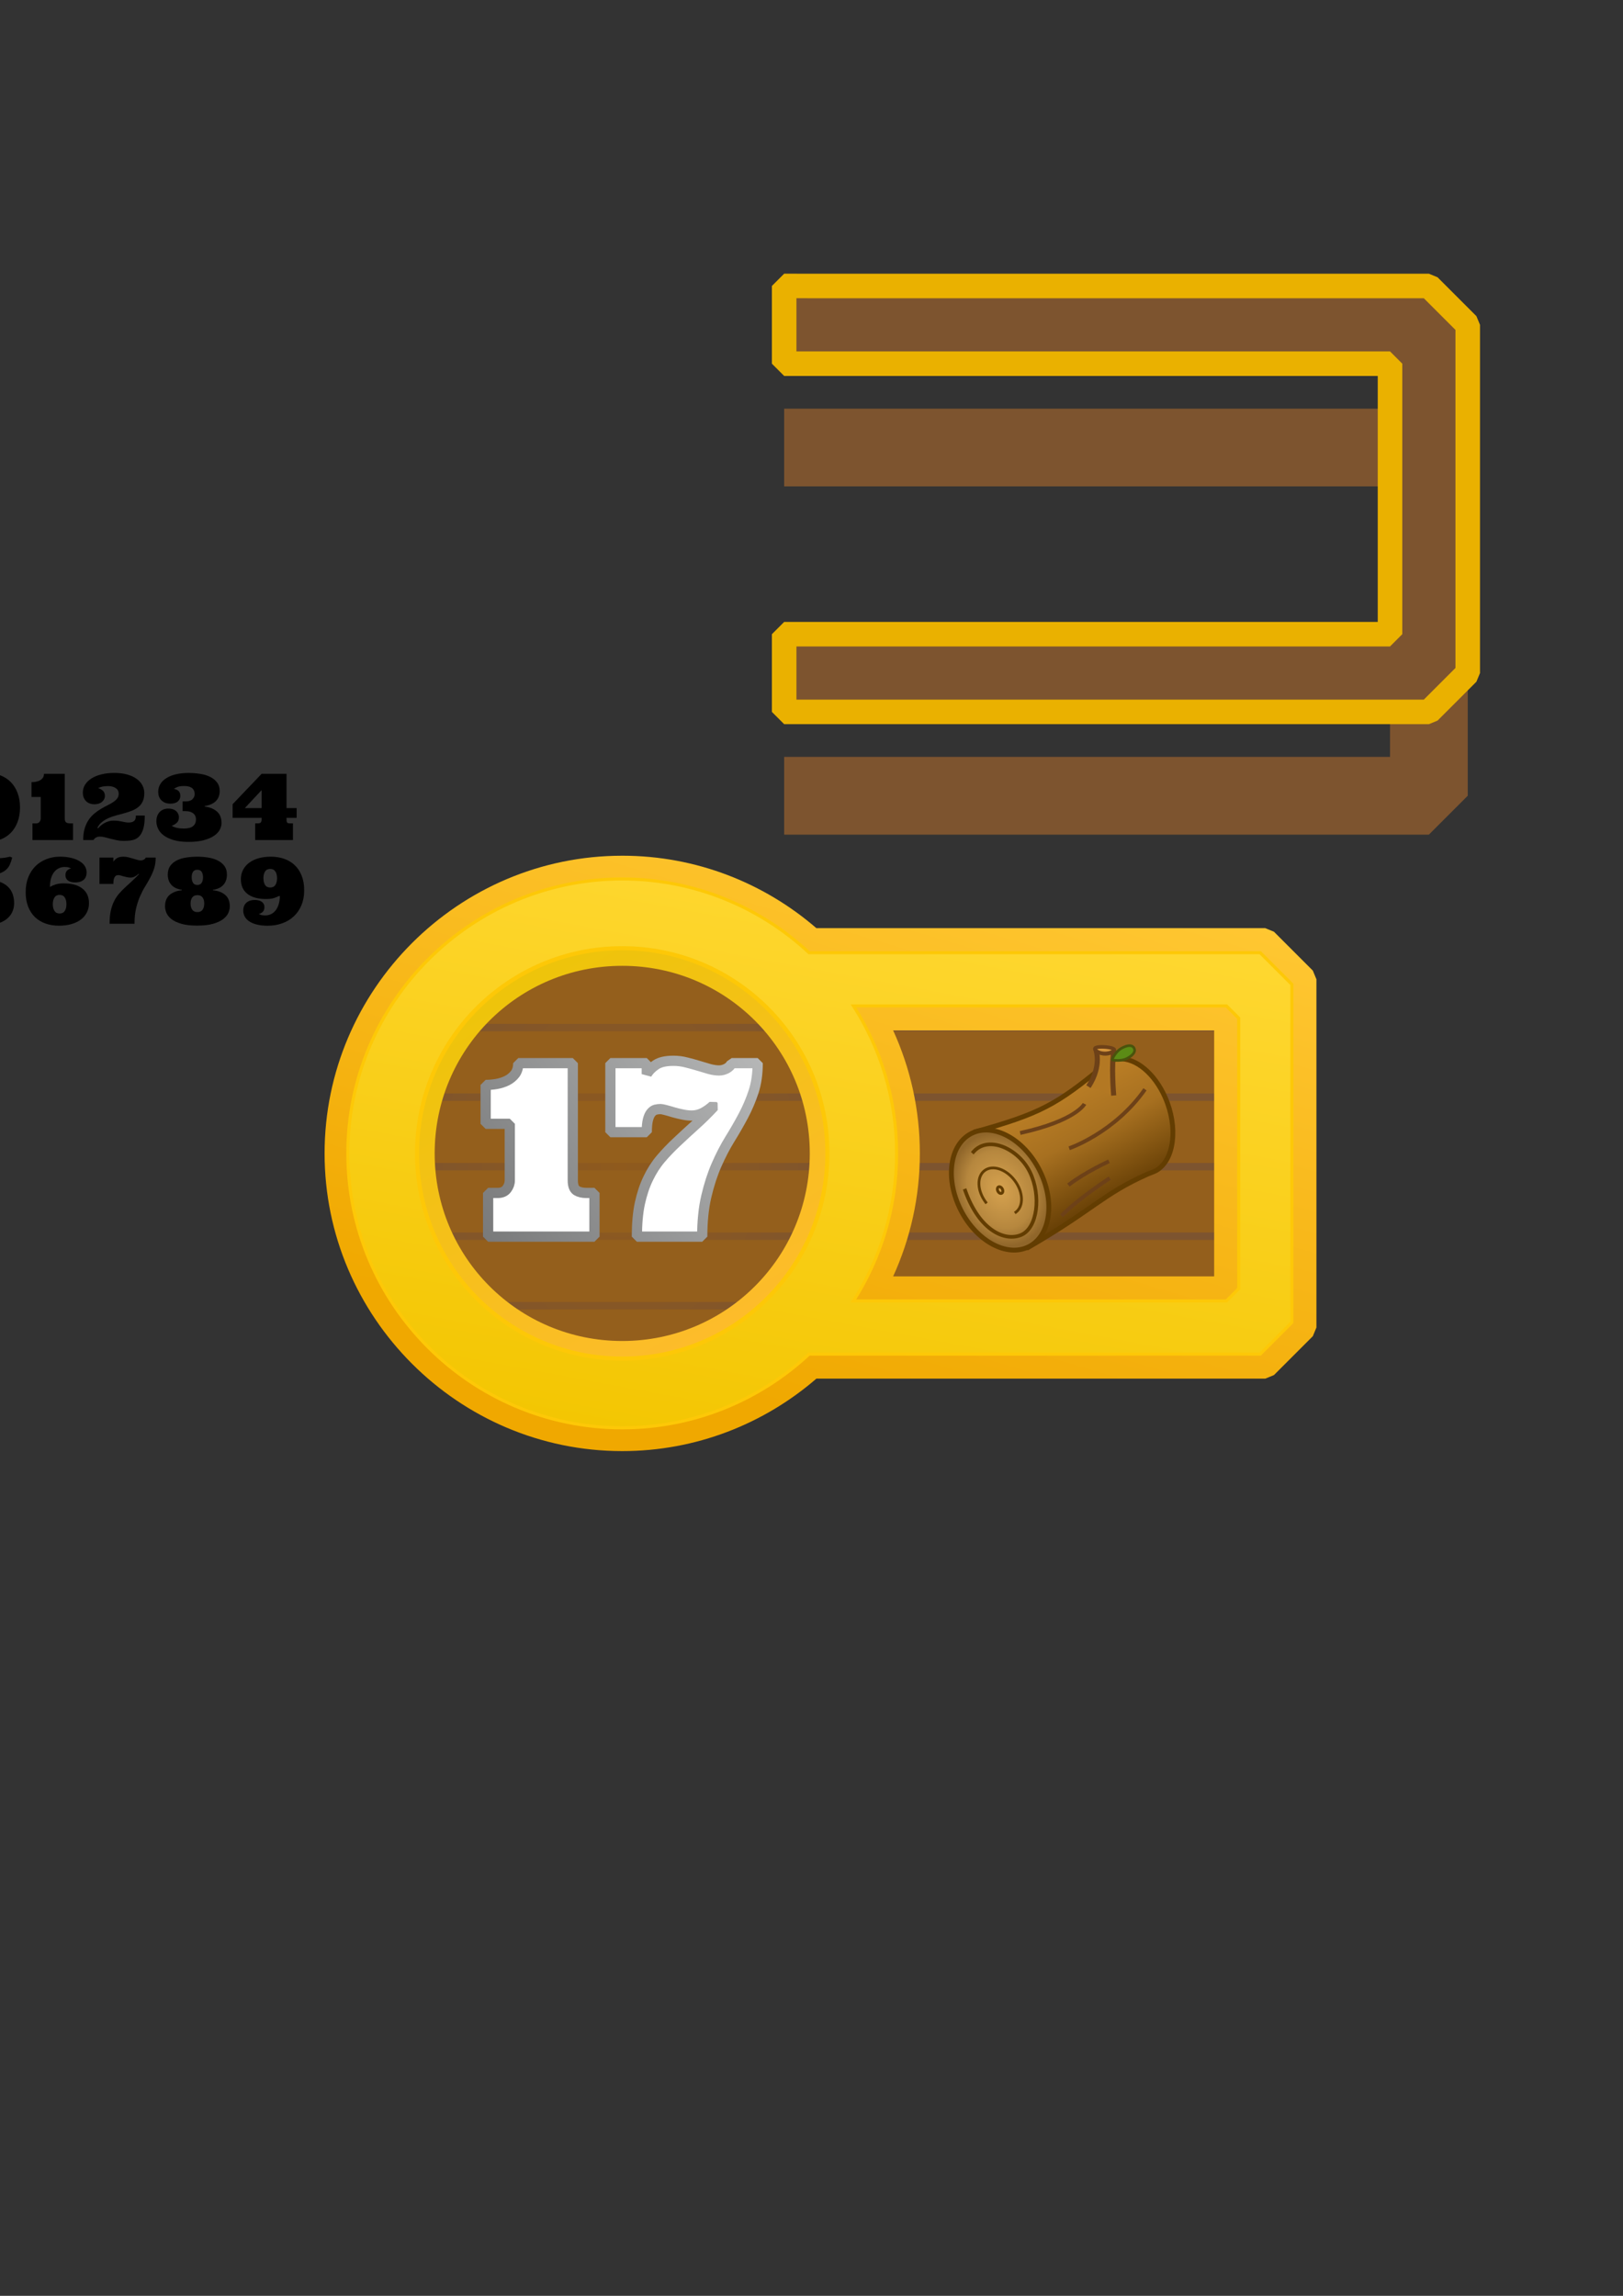 <?xml version="1.0" encoding="UTF-8" standalone="no"?>
<!-- Created with Inkscape (http://www.inkscape.org/) -->

<svg
   xmlns:dc="http://purl.org/dc/elements/1.1/"
   xmlns:cc="http://creativecommons.org/ns#"
   xmlns:rdf="http://www.w3.org/1999/02/22-rdf-syntax-ns#"
   xmlns:svg="http://www.w3.org/2000/svg"
   xmlns="http://www.w3.org/2000/svg"
   xmlns:xlink="http://www.w3.org/1999/xlink"
   xmlns:sodipodi="http://sodipodi.sourceforge.net/DTD/sodipodi-0.dtd"
   xmlns:inkscape="http://www.inkscape.org/namespaces/inkscape"
   width="210mm"
   height="297mm"
   viewBox="0 0 210 297"
   version="1.1"
   id="svg8"
   inkscape:version="0.92.3 (2405546, 2018-03-11)"
   sodipodi:docname="drawing.svg">
  <rect x="0" y="0" width="210" height="297" fill="#333333" stroke="none"/>
  <defs
     id="defs2">
    <linearGradient
       inkscape:collect="always"
       id="linearGradient8789">
      <stop
         style="stop-color:#d6a24f;stop-opacity:1"
         offset="0"
         id="stop8785" />
      <stop
         id="stop8801"
         offset="0.691"
         style="stop-color:#b6873e;stop-opacity:1;" />
      <stop
         style="stop-color:#90662a;stop-opacity:1"
         offset="1"
         id="stop8787" />
    </linearGradient>
    <linearGradient
       inkscape:collect="always"
       id="linearGradient8769">
      <stop
         style="stop-color:#c08227;stop-opacity:1"
         offset="0"
         id="stop8765" />
      <stop
         id="stop8773"
         offset="0.494"
         style="stop-color:#a77020;stop-opacity:1;" />
      <stop
         style="stop-color:#684006;stop-opacity:1"
         offset="1"
         id="stop8767" />
    </linearGradient>
    <linearGradient
       inkscape:collect="always"
       id="linearGradient8712">
      <stop
         style="stop-color:#ffc732;stop-opacity:1"
         offset="0"
         id="stop8708" />
      <stop
         style="stop-color:#f0a800;stop-opacity:1"
         offset="1"
         id="stop8710" />
    </linearGradient>
    <linearGradient
       id="linearGradient8706"
       inkscape:collect="always">
      <stop
         id="stop8702"
         offset="0"
         style="stop-color:#ffd832;stop-opacity:1" />
      <stop
         id="stop8704"
         offset="1"
         style="stop-color:#f3c602;stop-opacity:1" />
    </linearGradient>
    <linearGradient
       inkscape:collect="always"
       id="linearGradient8642">
      <stop
         style="stop-color:#8f5a1d;stop-opacity:1"
         offset="0"
         id="stop8638" />
      <stop
         style="stop-color:#7d542f;stop-opacity:1"
         offset="1"
         id="stop8640" />
    </linearGradient>
    <linearGradient
       inkscape:collect="always"
       id="linearGradient8594">
      <stop
         style="stop-color:#555657;stop-opacity:1"
         offset="0"
         id="stop8590" />
      <stop
         style="stop-color:#cccdcd;stop-opacity:1"
         offset="1"
         id="stop8592" />
    </linearGradient>
    <linearGradient
       inkscape:collect="always"
       id="linearGradient8543">
      <stop
         style="stop-color:#a26415;stop-opacity:1"
         offset="0"
         id="stop8539" />
      <stop
         style="stop-color:#e7991b;stop-opacity:1"
         offset="1"
         id="stop8541" />
    </linearGradient>
    <linearGradient
       inkscape:collect="always"
       id="linearGradient8464">
      <stop
         style="stop-color:#ffbb2f;stop-opacity:1"
         offset="0"
         id="stop8460" />
      <stop
         style="stop-color:#eac602;stop-opacity:1"
         offset="1"
         id="stop8462" />
    </linearGradient>
    <linearGradient
       inkscape:collect="always"
       xlink:href="#linearGradient8706"
       id="linearGradient8466"
       x1="109.485"
       y1="110.185"
       x2="94.913"
       y2="188.562"
       gradientUnits="userSpaceOnUse"
       gradientTransform="scale(3.78)" />
    <linearGradient
       inkscape:collect="always"
       xlink:href="#linearGradient8464"
       id="linearGradient8531"
       x1="98.998"
       y1="177.405"
       x2="62.019"
       y2="113.879"
       gradientUnits="userSpaceOnUse" />
    <linearGradient
       inkscape:collect="always"
       xlink:href="#linearGradient8543"
       id="linearGradient8545"
       x1="107.786"
       y1="120.287"
       x2="61.47"
       y2="171.73"
       gradientUnits="userSpaceOnUse" />
    <linearGradient
       inkscape:collect="always"
       xlink:href="#linearGradient8594"
       id="linearGradient8596"
       x1="42.637"
       y1="176.237"
       x2="111.893"
       y2="128.09"
       gradientUnits="userSpaceOnUse" />
    <radialGradient
       inkscape:collect="always"
       xlink:href="#linearGradient8642"
       id="radialGradient8646"
       cx="80.259"
       cy="150.826"
       fx="80.259"
       fy="150.826"
       r="30.694"
       gradientTransform="matrix(0.529,0,0,1.191,23.665,-28.739)"
       gradientUnits="userSpaceOnUse" />
    <linearGradient
       inkscape:collect="always"
       xlink:href="#linearGradient8712"
       id="linearGradient8685"
       gradientUnits="userSpaceOnUse"
       x1="134.773"
       y1="110.894"
       x2="112.575"
       y2="185.812" />
    <radialGradient
       inkscape:collect="always"
       xlink:href="#linearGradient8642"
       id="radialGradient8731"
       gradientUnits="userSpaceOnUse"
       gradientTransform="matrix(0.529,0,0,1.191,23.665,-28.739)"
       cx="80.259"
       cy="150.826"
       fx="80.259"
       fy="150.826"
       r="30.694" />
    <radialGradient
       inkscape:collect="always"
       xlink:href="#linearGradient8642"
       id="radialGradient8733"
       gradientUnits="userSpaceOnUse"
       gradientTransform="matrix(0.529,0,0,1.191,23.665,-28.739)"
       cx="80.259"
       cy="150.826"
       fx="80.259"
       fy="150.826"
       r="30.694" />
    <radialGradient
       inkscape:collect="always"
       xlink:href="#linearGradient8642"
       id="radialGradient8735"
       gradientUnits="userSpaceOnUse"
       gradientTransform="matrix(0.529,0,0,1.191,23.665,-28.739)"
       cx="80.259"
       cy="150.826"
       fx="80.259"
       fy="150.826"
       r="30.694" />
    <radialGradient
       inkscape:collect="always"
       xlink:href="#linearGradient8642"
       id="radialGradient8737"
       gradientUnits="userSpaceOnUse"
       gradientTransform="matrix(0.529,0,0,1.191,23.665,-28.739)"
       cx="80.259"
       cy="150.826"
       fx="80.259"
       fy="150.826"
       r="30.694" />
    <radialGradient
       inkscape:collect="always"
       xlink:href="#linearGradient8642"
       id="radialGradient8739"
       gradientUnits="userSpaceOnUse"
       gradientTransform="matrix(0.529,0,0,1.191,23.665,-28.739)"
       cx="80.259"
       cy="150.826"
       fx="80.259"
       fy="150.826"
       r="30.694" />
    <radialGradient
       inkscape:collect="always"
       xlink:href="#linearGradient8642"
       id="radialGradient8741"
       gradientUnits="userSpaceOnUse"
       gradientTransform="matrix(0.529,0,0,1.191,23.665,-28.739)"
       cx="80.259"
       cy="150.826"
       fx="80.259"
       fy="150.826"
       r="30.694" />
    <radialGradient
       inkscape:collect="always"
       xlink:href="#linearGradient8642"
       id="radialGradient8743"
       gradientUnits="userSpaceOnUse"
       gradientTransform="matrix(0.529,0,0,1.191,23.665,-28.739)"
       cx="80.259"
       cy="150.826"
       fx="80.259"
       fy="150.826"
       r="30.694" />
    <radialGradient
       inkscape:collect="always"
       xlink:href="#linearGradient8642"
       id="radialGradient8745"
       gradientUnits="userSpaceOnUse"
       gradientTransform="matrix(0.529,0,0,1.191,23.665,-28.739)"
       cx="80.259"
       cy="150.826"
       fx="80.259"
       fy="150.826"
       r="30.694" />
    <clipPath
       clipPathUnits="userSpaceOnUse"
       id="clipPath8750">
      <path
         style="color:#000000;font-style:normal;font-variant:normal;font-weight:normal;font-stretch:normal;font-size:medium;line-height:normal;font-family:sans-serif;font-variant-ligatures:normal;font-variant-position:normal;font-variant-caps:normal;font-variant-numeric:normal;font-variant-alternates:normal;font-feature-settings:normal;text-indent:0;text-align:start;text-decoration:none;text-decoration-line:none;text-decoration-style:solid;text-decoration-color:#000000;letter-spacing:normal;word-spacing:normal;text-transform:none;writing-mode:lr-tb;direction:ltr;text-orientation:mixed;dominant-baseline:auto;baseline-shift:baseline;text-anchor:start;white-space:normal;shape-padding:0;clip-rule:nonzero;overflow:visible;visibility:visible;opacity:1;isolation:auto;mix-blend-mode:normal;color-interpolation:sRGB;color-interpolation-filters:linearRGB;solid-color:#000000;solid-opacity:1;vector-effect:none;fill:url(#linearGradient8754);fill-opacity:1;fill-rule:nonzero;stroke:none;stroke-width:7.937;stroke-linecap:round;stroke-linejoin:miter;stroke-miterlimit:4;stroke-dasharray:none;stroke-dashoffset:3.2;stroke-opacity:1;color-rendering:auto;image-rendering:auto;shape-rendering:auto;text-rendering:auto;enable-background:accumulate"
         d="m 63.742,119.313 c -7.351,0 -13.344,13.426 -13.344,29.898 0,16.472 5.993,29.899 13.344,29.899 3.489,0 6.671,-3.026 9.052,-7.965 H 109.719 V 127.741 H 73.013 c -2.403,-5.212 -5.674,-8.428 -9.271,-8.428 z"
         id="path8752"
         inkscape:connector-curvature="0" />
    </clipPath>
    <linearGradient
       inkscape:collect="always"
       xlink:href="#linearGradient8464"
       id="linearGradient8754"
       gradientUnits="userSpaceOnUse"
       x1="73.327"
       y1="101.776"
       x2="115.094"
       y2="183.797" />
    <linearGradient
       inkscape:collect="always"
       xlink:href="#linearGradient8769"
       id="linearGradient8771"
       x1="134.462"
       y1="140.188"
       x2="142.66"
       y2="155.746"
       gradientUnits="userSpaceOnUse" />
    <radialGradient
       inkscape:collect="always"
       xlink:href="#linearGradient8789"
       id="radialGradient8791"
       cx="45.585"
       cy="195.882"
       fx="45.585"
       fy="195.882"
       r="6.023"
       gradientTransform="matrix(0.997,0.074,-0.092,1.238,18.241,-50.021)"
       gradientUnits="userSpaceOnUse" />
  </defs>
  <sodipodi:namedview
     id="base"
     pagecolor="#ffffff"
     bordercolor="#666666"
     borderopacity="1.0"
     inkscape:pageopacity="0.0"
     inkscape:pageshadow="2"
     inkscape:zoom="0.94395994"
     inkscape:cx="485.75096"
     inkscape:cy="724.9968"
     inkscape:document-units="mm"
     inkscape:current-layer="layer1"
     showgrid="false"
     inkscape:snap-global="false"
     inkscape:window-width="1680"
     inkscape:window-height="988"
     inkscape:window-x="-8"
     inkscape:window-y="-8"
     inkscape:window-maximized="1" />
  <g
     inkscape:label="Layer 1"
     inkscape:groupmode="layer"
     id="layer1">
    <path
       sodipodi:nodetypes="sssss"
       inkscape:connector-curvature="0"
       id="path8537"
       d="m 80.51,122.666 c -14.669,0 -26.547,11.876 -26.547,26.545 0,14.669 11.878,26.547 26.547,26.547 14.669,0 26.545,-11.878 26.545,-26.547 0,-14.669 -11.877,-26.545 -26.545,-26.545 z"
       style="color:#000000;font-style:normal;font-variant:normal;font-weight:normal;font-stretch:normal;font-size:medium;line-height:normal;font-family:sans-serif;font-variant-ligatures:normal;font-variant-position:normal;font-variant-caps:normal;font-variant-numeric:normal;font-variant-alternates:normal;font-feature-settings:normal;text-indent:0;text-align:start;text-decoration:none;text-decoration-line:none;text-decoration-style:solid;text-decoration-color:#000000;letter-spacing:normal;word-spacing:normal;text-transform:none;writing-mode:lr-tb;direction:ltr;text-orientation:mixed;dominant-baseline:auto;baseline-shift:baseline;text-anchor:start;white-space:normal;shape-padding:0;clip-rule:nonzero;display:inline;overflow:visible;visibility:visible;opacity:1;isolation:auto;mix-blend-mode:normal;color-interpolation:sRGB;color-interpolation-filters:linearRGB;solid-color:#000000;solid-opacity:1;vector-effect:none;fill:url(#linearGradient8545);fill-opacity:1;fill-rule:nonzero;stroke:none;stroke-width:2.646;stroke-linecap:round;stroke-linejoin:miter;stroke-miterlimit:4;stroke-dasharray:none;stroke-dashoffset:3.2;stroke-opacity:1;color-rendering:auto;image-rendering:auto;shape-rendering:auto;text-rendering:auto;enable-background:accumulate" />
    <g
       id="g8636"
       style="fill:#945f1c;fill-opacity:1;stroke:url(#radialGradient8646);stroke-width:0.727"
       clip-path="url(#clipPath8750)"
       transform="matrix(1.891,0,0,1,-44.748,0)">
      <rect
         y="123.94"
         x="50.227"
         height="9.32"
         width="60.065"
         id="rect8612"
         style="opacity:1;fill:#945f1c;fill-opacity:1;fill-rule:nonzero;stroke:url(#radialGradient8731);stroke-width:0.962;stroke-linecap:round;stroke-linejoin:bevel;stroke-miterlimit:4;stroke-dasharray:none;stroke-dashoffset:3.2;stroke-opacity:1" />
      <rect
         style="opacity:1;fill:#945f1c;fill-opacity:1;fill-rule:nonzero;stroke:url(#radialGradient8733);stroke-width:0.962;stroke-linecap:round;stroke-linejoin:bevel;stroke-miterlimit:4;stroke-dasharray:none;stroke-dashoffset:3.2;stroke-opacity:1"
         id="rect8614"
         width="60.065"
         height="9.32"
         x="50.227"
         y="132.936" />
      <rect
         y="141.932"
         x="50.227"
         height="9.32"
         width="60.065"
         id="rect8616"
         style="opacity:1;fill:#945f1c;fill-opacity:1;fill-rule:nonzero;stroke:url(#radialGradient8735);stroke-width:0.962;stroke-linecap:round;stroke-linejoin:bevel;stroke-miterlimit:4;stroke-dasharray:none;stroke-dashoffset:3.2;stroke-opacity:1" />
      <rect
         style="opacity:1;fill:#945f1c;fill-opacity:1;fill-rule:nonzero;stroke:url(#radialGradient8737);stroke-width:0.962;stroke-linecap:round;stroke-linejoin:bevel;stroke-miterlimit:4;stroke-dasharray:none;stroke-dashoffset:3.2;stroke-opacity:1"
         id="rect8618"
         width="60.065"
         height="9.32"
         x="50.227"
         y="150.928" />
      <rect
         y="159.924"
         x="50.227"
         height="9.32"
         width="60.065"
         id="rect8620"
         style="opacity:1;fill:#945f1c;fill-opacity:1;fill-rule:nonzero;stroke:url(#radialGradient8739);stroke-width:0.962;stroke-linecap:round;stroke-linejoin:bevel;stroke-miterlimit:4;stroke-dasharray:none;stroke-dashoffset:3.2;stroke-opacity:1" />
      <rect
         style="opacity:1;fill:#945f1c;fill-opacity:1;fill-rule:nonzero;stroke:url(#radialGradient8741);stroke-width:0.962;stroke-linecap:round;stroke-linejoin:bevel;stroke-miterlimit:4;stroke-dasharray:none;stroke-dashoffset:3.2;stroke-opacity:1"
         id="rect8622"
         width="60.065"
         height="9.32"
         x="50.227"
         y="168.92" />
      <rect
         y="177.386"
         x="50.227"
         height="9.32"
         width="60.065"
         id="rect8624"
         style="opacity:1;fill:#945f1c;fill-opacity:1;fill-rule:nonzero;stroke:url(#radialGradient8743);stroke-width:0.962;stroke-linecap:round;stroke-linejoin:bevel;stroke-miterlimit:4;stroke-dasharray:none;stroke-dashoffset:3.2;stroke-opacity:1" />
      <rect
         style="opacity:1;fill:#945f1c;fill-opacity:1;fill-rule:nonzero;stroke:url(#radialGradient8745);stroke-width:0.962;stroke-linecap:round;stroke-linejoin:bevel;stroke-miterlimit:4;stroke-dasharray:none;stroke-dashoffset:3.2;stroke-opacity:1"
         id="rect8626"
         width="60.065"
         height="9.32"
         x="50.227"
         y="114.945" />
    </g>
    <circle
       style="opacity:1;fill:none;fill-opacity:1;fill-rule:nonzero;stroke:#000000;stroke-width:7.937;stroke-linecap:round;stroke-linejoin:miter;stroke-miterlimit:4;stroke-dasharray:none;stroke-dashoffset:3.2;stroke-opacity:1"
       id="path8450"
       cx="80.509"
       cy="149.211"
       r="30.616" />
    <path
       style="color:#000000;font-style:normal;font-variant:normal;font-weight:normal;font-stretch:normal;font-size:medium;line-height:normal;font-family:sans-serif;font-variant-ligatures:normal;font-variant-position:normal;font-variant-caps:normal;font-variant-numeric:normal;font-variant-alternates:normal;font-feature-settings:normal;text-indent:0;text-align:start;text-decoration:none;text-decoration-line:none;text-decoration-style:solid;text-decoration-color:#000000;letter-spacing:normal;word-spacing:normal;text-transform:none;writing-mode:lr-tb;direction:ltr;text-orientation:mixed;dominant-baseline:auto;baseline-shift:baseline;text-anchor:start;white-space:normal;shape-padding:0;clip-rule:nonzero;overflow:visible;visibility:visible;opacity:1;isolation:auto;mix-blend-mode:normal;color-interpolation:sRGB;color-interpolation-filters:linearRGB;solid-color:#000000;solid-opacity:1;vector-effect:none;fill:url(#linearGradient8466);fill-opacity:1;fill-rule:nonzero;stroke:none;stroke-width:30;stroke-linecap:round;stroke-linejoin:miter;stroke-miterlimit:4;stroke-dasharray:none;stroke-dashoffset:3.2;stroke-opacity:1;color-rendering:auto;image-rendering:auto;shape-rendering:auto;text-rendering:auto;enable-background:accumulate"
       d="m 304.289,423.549 c -77.351,0 -140.406,63.048 -140.406,140.398 0,77.351 63.056,140.404 140.406,140.404 36.11,0 69.101,-13.744 94.018,-36.268 h 220.463 l 19.002,-19.002 V 478.818 l -19.002,-19 H 398.311 C 373.394,437.295 340.401,423.549 304.289,423.549 Z m 0,44.531 c 53.117,0 95.867,42.75 95.867,95.867 0,53.117 -42.75,95.875 -95.867,95.875 -53.117,0 -95.875,-42.758 -95.875,-95.875 0,-53.117 42.758,-95.867 95.875,-95.867 z m 123.791,29.74 H 599.77 V 630.082 H 428.076 c 10.591,-19.725 16.611,-42.246 16.611,-66.135 0,-23.886 -6.019,-46.404 -16.607,-66.127 z"
       transform="scale(0.265)"
       id="circle8452"
       inkscape:connector-curvature="0"
       sodipodi:nodetypes="sssccccccssssssccccsc" />
    <path
       style="color:#000000;font-style:normal;font-variant:normal;font-weight:normal;font-stretch:normal;font-size:medium;line-height:normal;font-family:sans-serif;font-variant-ligatures:normal;font-variant-position:normal;font-variant-caps:normal;font-variant-numeric:normal;font-variant-alternates:normal;font-feature-settings:normal;text-indent:0;text-align:start;text-decoration:none;text-decoration-line:none;text-decoration-style:solid;text-decoration-color:#000000;letter-spacing:normal;word-spacing:normal;text-transform:none;writing-mode:lr-tb;direction:ltr;text-orientation:mixed;dominant-baseline:auto;baseline-shift:baseline;text-anchor:start;white-space:normal;shape-padding:0;clip-rule:nonzero;display:inline;overflow:visible;visibility:visible;opacity:1;isolation:auto;mix-blend-mode:normal;color-interpolation:sRGB;color-interpolation-filters:linearRGB;solid-color:#000000;solid-opacity:1;vector-effect:none;fill:url(#linearGradient8685);fill-opacity:1;fill-rule:nonzero;stroke:none;stroke-width:0.529;stroke-linecap:round;stroke-linejoin:miter;stroke-miterlimit:4;stroke-dasharray:none;stroke-dashoffset:3.2;stroke-opacity:1;color-rendering:auto;image-rendering:auto;shape-rendering:auto;text-rendering:auto;enable-background:accumulate"
       d="m 80.51,110.701 c -21.198,0 -38.512,17.313 -38.512,38.51 0,21.198 17.314,38.512 38.512,38.512 9.581,0 18.368,-3.537 25.121,-9.372 h 58.085 l 1.123,-0.465 5.028,-5.028 0.465,-1.123 v -45.049 l -0.465,-1.123 -5.028,-5.027 -1.123,-0.465 h -58.084 c -6.754,-5.834 -15.541,-9.372 -25.122,-9.372 z m 0,3.008 c 9.326,0 17.828,3.627 24.173,9.539 h 58.375 l 4.098,4.097 v 43.732 l -4.098,4.098 h -58.376 c -6.345,5.913 -14.847,9.539 -24.172,9.539 -19.559,-2e-5 -35.504,-15.945 -35.504,-35.504 0,-19.559 15.946,-35.502 35.504,-35.502 z m 29.915,16.418 c 3.534,5.517 5.587,12.068 5.587,19.084 0,7.017 -2.053,13.568 -5.588,19.086 h 48.265 l 1.587,-1.587 v -34.994 l -1.587,-1.588 z m 5.139,3.176 H 157.101 v 31.818 h -41.537 c 2.218,-4.855 3.456,-10.244 3.456,-15.91 0,-5.666 -1.238,-11.054 -3.455,-15.908 z"
       id="path8497"
       inkscape:connector-curvature="0"
       sodipodi:nodetypes="sssccccccccccsscccccccsscsccccccccccsc" />
    <path
       style="color:#000000;font-style:normal;font-variant:normal;font-weight:normal;font-stretch:normal;font-size:medium;line-height:normal;font-family:sans-serif;font-variant-ligatures:normal;font-variant-position:normal;font-variant-caps:normal;font-variant-numeric:normal;font-variant-alternates:normal;font-feature-settings:normal;text-indent:0;text-align:start;text-decoration:none;text-decoration-line:none;text-decoration-style:solid;text-decoration-color:#000000;letter-spacing:normal;word-spacing:normal;text-transform:none;writing-mode:lr-tb;direction:ltr;text-orientation:mixed;dominant-baseline:auto;baseline-shift:baseline;text-anchor:start;white-space:normal;shape-padding:0;clip-rule:nonzero;display:inline;overflow:visible;visibility:visible;opacity:1;isolation:auto;mix-blend-mode:normal;color-interpolation:sRGB;color-interpolation-filters:linearRGB;solid-color:#000000;solid-opacity:1;vector-effect:none;fill:url(#linearGradient8531);fill-opacity:1;fill-rule:nonzero;stroke:none;stroke-width:2.646;stroke-linecap:round;stroke-linejoin:miter;stroke-miterlimit:4;stroke-dasharray:none;stroke-dashoffset:3.2;stroke-opacity:1;color-rendering:auto;image-rendering:auto;shape-rendering:auto;text-rendering:auto;enable-background:accumulate"
       d="m 80.51,122.666 c -14.669,0 -26.547,11.876 -26.547,26.545 0,14.669 11.878,26.547 26.547,26.547 14.669,0 26.545,-11.878 26.545,-26.547 0,-14.669 -11.877,-26.545 -26.545,-26.545 z m 5e-6,2.278 c 13.443,0 24.267,10.823 24.267,24.267 0,13.443 -10.823,24.268 -24.267,24.268 -13.443,0 -24.268,-10.825 -24.268,-24.268 0,-13.443 10.825,-24.267 24.268,-24.267 z"
       id="path8493"
       inkscape:connector-curvature="0"
       sodipodi:nodetypes="ssssssssss" />
    <path
       sodipodi:nodetypes="sssss"
       inkscape:connector-curvature="0"
       id="path8533"
       d="m 80.51,122.666 c -14.669,0 -26.547,11.876 -26.547,26.545 0,14.669 11.878,26.547 26.547,26.547 14.669,0 26.545,-11.878 26.545,-26.547 0,-14.669 -11.877,-26.545 -26.545,-26.545 z"
       style="color:#000000;font-style:normal;font-variant:normal;font-weight:normal;font-stretch:normal;font-size:medium;line-height:normal;font-family:sans-serif;font-variant-ligatures:normal;font-variant-position:normal;font-variant-caps:normal;font-variant-numeric:normal;font-variant-alternates:normal;font-feature-settings:normal;text-indent:0;text-align:start;text-decoration:none;text-decoration-line:none;text-decoration-style:solid;text-decoration-color:#000000;letter-spacing:normal;word-spacing:normal;text-transform:none;writing-mode:lr-tb;direction:ltr;text-orientation:mixed;dominant-baseline:auto;baseline-shift:baseline;text-anchor:start;white-space:normal;shape-padding:0;clip-rule:nonzero;display:inline;overflow:visible;visibility:visible;opacity:1;isolation:auto;mix-blend-mode:normal;color-interpolation:sRGB;color-interpolation-filters:linearRGB;solid-color:#000000;solid-opacity:1;vector-effect:none;fill:none;fill-opacity:1;fill-rule:nonzero;stroke:#fdc807;stroke-width:0.529;stroke-linecap:round;stroke-linejoin:miter;stroke-miterlimit:4;stroke-dasharray:none;stroke-dashoffset:3.2;stroke-opacity:1;color-rendering:auto;image-rendering:auto;shape-rendering:auto;text-rendering:auto;enable-background:accumulate" />
    <path
       inkscape:connector-curvature="0"
       id="path8555"
       style="font-style:normal;font-variant:normal;font-weight:normal;font-stretch:normal;font-size:medium;line-height:91%;font-family:Ultra;-inkscape-font-specification:'Ultra, Normal';font-variant-ligatures:normal;font-variant-caps:normal;font-variant-numeric:normal;font-feature-settings:normal;text-align:start;letter-spacing:3.53px;word-spacing:0px;writing-mode:lr-tb;text-anchor:start;fill:#000000;fill-opacity:1;stroke:none;stroke-width:0.265px;stroke-linecap:butt;stroke-linejoin:miter;stroke-opacity:1"
       d="m -6.031,104.457 q 0,-1.07 0.32,-1.901 0.326,-0.837 0.895,-1.401 0.57,-0.57 1.36,-0.866 0.796,-0.296 1.732,-0.296 0.942,0 1.732,0.296 0.796,0.296 1.366,0.866 0.57,0.564 0.889,1.401 0.326,0.831 0.326,1.901 0,1.07 -0.326,1.907 -0.32,0.831 -0.889,1.401 -0.57,0.564 -1.366,0.86 -0.791,0.296 -1.732,0.296 -0.936,0 -1.732,-0.296 -0.791,-0.296 -1.36,-0.86 -0.57,-0.57 -0.895,-1.401 -0.32,-0.837 -0.32,-1.907 z m 3.36,0 q 0,1.395 0.186,2.006 0.192,0.605 0.762,0.605 0.576,0 0.762,-0.605 0.192,-0.61 0.192,-2.006 0,-1.395 -0.192,-2 -0.186,-0.61 -0.762,-0.61 -0.57,0 -0.762,0.61 -0.186,0.605 -0.186,2 z" />
    <path
       inkscape:connector-curvature="0"
       id="path8557"
       style="font-style:normal;font-variant:normal;font-weight:normal;font-stretch:normal;font-size:medium;line-height:91%;font-family:Ultra;-inkscape-font-specification:'Ultra, Normal';font-variant-ligatures:normal;font-variant-caps:normal;font-variant-numeric:normal;font-feature-settings:normal;text-align:start;letter-spacing:3.53px;word-spacing:0px;writing-mode:lr-tb;text-anchor:start;fill:#000000;fill-opacity:1;stroke:none;stroke-width:0.265px;stroke-linecap:butt;stroke-linejoin:miter;stroke-opacity:1"
       d="m 4.077,101.184 q 0.25,0 0.535,-0.046 0.291,-0.052 0.523,-0.169 0.238,-0.122 0.395,-0.326 0.157,-0.209 0.157,-0.535 h 2.692 v 5.779 q 0,0.39 0.186,0.512 0.192,0.116 0.488,0.116 h 0.395 v 2.157 h -5.25 V 106.515 h 0.465 q 0.308,0 0.453,-0.192 0.151,-0.198 0.151,-0.424 v -2.796 h -1.192 z" />
    <path
       inkscape:connector-curvature="0"
       id="path8559"
       style="font-style:normal;font-variant:normal;font-weight:normal;font-stretch:normal;font-size:medium;line-height:91%;font-family:Ultra;-inkscape-font-specification:'Ultra, Normal';font-variant-ligatures:normal;font-variant-caps:normal;font-variant-numeric:normal;font-feature-settings:normal;text-align:start;letter-spacing:3.53px;word-spacing:0px;writing-mode:lr-tb;text-anchor:start;fill:#000000;fill-opacity:1;stroke:none;stroke-width:0.265px;stroke-linecap:butt;stroke-linejoin:miter;stroke-opacity:1"
       d="m 12.697,107.149 q 0.116,-0.145 0.308,-0.314 0.192,-0.174 0.442,-0.32 0.25,-0.151 0.564,-0.25 0.314,-0.105 0.686,-0.105 0.378,0 0.639,0.041 0.262,0.041 0.477,0.087 0.215,0.041 0.407,0.081 0.192,0.041 0.424,0.041 0.442,0 0.692,-0.192 0.25,-0.192 0.25,-0.715 h 1.145 q 0,1.11 -0.209,1.767 -0.209,0.651 -0.576,0.994 -0.36,0.337 -0.86,0.43 -0.5,0.093 -1.07,0.093 -0.453,0 -0.878,-0.087 -0.419,-0.087 -0.808,-0.186 -0.384,-0.105 -0.738,-0.192 -0.349,-0.093 -0.657,-0.093 -0.267,0 -0.424,0.076 -0.151,0.07 -0.244,0.151 -0.11,0.099 -0.169,0.215 H 10.766 q 0,-0.872 0.192,-1.506 0.198,-0.639 0.517,-1.11 0.326,-0.477 0.738,-0.814 0.419,-0.343 0.849,-0.599 0.43,-0.256 0.843,-0.459 0.419,-0.203 0.738,-0.419 0.326,-0.215 0.517,-0.465 0.198,-0.25 0.198,-0.593 0,-0.512 -0.401,-0.762 -0.395,-0.25 -0.953,-0.25 -0.395,0 -0.709,0.058 -0.314,0.058 -0.599,0.203 0.355,0.105 0.616,0.337 0.262,0.233 0.262,0.686 0,0.203 -0.093,0.395 -0.087,0.186 -0.262,0.343 -0.169,0.157 -0.43,0.244 -0.262,0.087 -0.593,0.087 -0.25,0 -0.517,-0.081 -0.262,-0.081 -0.477,-0.262 -0.209,-0.18 -0.349,-0.471 -0.134,-0.291 -0.134,-0.709 0,-0.558 0.296,-1.023 0.296,-0.465 0.831,-0.802 0.535,-0.343 1.285,-0.523 0.75,-0.186 1.645,-0.186 0.953,0 1.68,0.203 0.727,0.203 1.221,0.564 0.494,0.355 0.744,0.831 0.25,0.471 0.25,1.012 0,0.651 -0.209,1.087 -0.209,0.436 -0.57,0.721 -0.355,0.285 -0.82,0.471 -0.465,0.18 -0.977,0.32 -0.512,0.14 -1.035,0.279 -0.523,0.134 -0.994,0.343 -0.471,0.203 -0.86,0.512 -0.384,0.302 -0.61,0.779 z" />
    <path
       inkscape:connector-curvature="0"
       id="path8561"
       style="font-style:normal;font-variant:normal;font-weight:normal;font-stretch:normal;font-size:medium;line-height:91%;font-family:Ultra;-inkscape-font-specification:'Ultra, Normal';font-variant-ligatures:normal;font-variant-caps:normal;font-variant-numeric:normal;font-feature-settings:normal;text-align:start;letter-spacing:3.53px;word-spacing:0px;writing-mode:lr-tb;text-anchor:start;fill:#000000;fill-opacity:1;stroke:none;stroke-width:0.265px;stroke-linecap:butt;stroke-linejoin:miter;stroke-opacity:1"
       d="m 23.822,101.684 q -0.599,0 -0.889,0.134 -0.291,0.128 -0.436,0.244 0.122,0.012 0.267,0.064 0.151,0.046 0.273,0.145 0.128,0.093 0.209,0.262 0.087,0.163 0.087,0.413 0,0.465 -0.337,0.744 -0.331,0.279 -0.977,0.279 -0.308,0 -0.587,-0.093 -0.279,-0.099 -0.494,-0.291 -0.215,-0.198 -0.343,-0.483 -0.122,-0.291 -0.122,-0.68 0,-0.546 0.273,-0.994 0.273,-0.448 0.785,-0.767 0.512,-0.326 1.238,-0.494 0.727,-0.174 1.634,-0.174 0.75,0 1.477,0.116 0.727,0.11 1.291,0.384 0.564,0.273 0.907,0.721 0.349,0.448 0.349,1.099 0,0.814 -0.483,1.308 -0.483,0.494 -1.459,0.657 v 0.064 q 0.977,0.116 1.575,0.634 0.605,0.517 0.605,1.494 0,0.419 -0.221,0.855 -0.221,0.43 -0.727,0.785 -0.506,0.349 -1.326,0.576 -0.82,0.227 -2.012,0.227 -1.134,0 -1.924,-0.238 -0.791,-0.238 -1.285,-0.61 -0.494,-0.378 -0.715,-0.855 -0.221,-0.477 -0.221,-0.965 0,-0.39 0.116,-0.698 0.122,-0.314 0.331,-0.523 0.209,-0.209 0.488,-0.314 0.279,-0.105 0.587,-0.105 0.395,0 0.663,0.105 0.267,0.105 0.424,0.267 0.163,0.163 0.233,0.36 0.076,0.192 0.076,0.372 0,0.488 -0.296,0.75 -0.291,0.262 -0.645,0.372 0.581,0.355 1.57,0.355 0.814,0 1.192,-0.308 0.384,-0.308 0.384,-0.884 0,-0.285 -0.116,-0.488 -0.11,-0.203 -0.296,-0.326 -0.186,-0.128 -0.424,-0.186 -0.238,-0.058 -0.477,-0.058 h -0.413 v -1.262 h 0.413 q 0.576,0 0.86,-0.285 0.285,-0.285 0.285,-0.669 0,-0.296 -0.116,-0.5 -0.11,-0.203 -0.296,-0.32 -0.18,-0.122 -0.43,-0.169 -0.25,-0.046 -0.523,-0.046 z" />
    <path
       inkscape:connector-curvature="0"
       id="path8563"
       style="font-style:normal;font-variant:normal;font-weight:normal;font-stretch:normal;font-size:medium;line-height:91%;font-family:Ultra;-inkscape-font-specification:'Ultra, Normal';font-variant-ligatures:normal;font-variant-caps:normal;font-variant-numeric:normal;font-feature-settings:normal;text-align:start;letter-spacing:3.53px;word-spacing:0px;writing-mode:lr-tb;text-anchor:start;fill:#000000;fill-opacity:1;stroke:none;stroke-width:0.265px;stroke-linecap:butt;stroke-linejoin:miter;stroke-opacity:1"
       d="m 30.098,104.038 3.75,-3.93 h 3.227 v 4.43 h 1.308 v 1.262 h -1.308 v 0.203 q 0,0.203 0.029,0.308 0.029,0.099 0.099,0.145 0.076,0.046 0.18,0.052 0.11,0.006 0.25,0.006 h 0.273 v 2.157 h -4.889 v -2.157 h 0.343 q 0.308,0 0.395,-0.134 0.093,-0.14 0.093,-0.366 v -0.215 h -3.75 z m 1.581,0.5 h 2.168 v -2.32 z" />
    <path
       inkscape:connector-curvature="0"
       id="path8565"
       style="font-style:normal;font-variant:normal;font-weight:normal;font-stretch:normal;font-size:medium;line-height:91%;font-family:Ultra;-inkscape-font-specification:'Ultra, Normal';font-variant-ligatures:normal;font-variant-caps:normal;font-variant-numeric:normal;font-feature-settings:normal;text-align:start;letter-spacing:3.53px;word-spacing:0px;writing-mode:lr-tb;text-anchor:start;fill:#000000;fill-opacity:1;stroke:none;stroke-width:0.265px;stroke-linecap:butt;stroke-linejoin:miter;stroke-opacity:1"
       d="m -2.816,118.076 q 0.785,0 1.174,-0.413 0.395,-0.419 0.395,-1.064 0,-0.674 -0.436,-1.029 -0.43,-0.36 -1.169,-0.36 -0.488,0 -0.785,0.099 -0.296,0.099 -0.442,0.163 h -1.453 v -4.645 h 0.25 q 0.453,0.081 0.802,0.134 0.355,0.046 0.709,0.07 0.36,0.023 0.767,0.029 0.413,0.006 0.971,0.006 0.657,0 1.157,-0.012 0.5,-0.012 0.884,-0.035 0.39,-0.023 0.698,-0.07 0.308,-0.052 0.587,-0.122 l 0.285,0.116 q -0.122,0.506 -0.32,0.936 -0.192,0.424 -0.581,0.727 -0.384,0.302 -1.035,0.477 -0.651,0.174 -1.663,0.174 -0.593,0 -0.924,-0.029 -0.326,-0.029 -0.541,-0.081 v 0.773 q 0.11,-0.035 0.227,-0.058 0.122,-0.023 0.279,-0.046 0.163,-0.023 0.378,-0.035 0.215,-0.012 0.512,-0.012 1.116,0 1.872,0.244 0.762,0.244 1.209,0.669 0.453,0.419 0.645,0.977 0.192,0.552 0.192,1.169 0,0.634 -0.244,1.163 -0.244,0.529 -0.75,0.924 -0.506,0.39 -1.285,0.61 -0.773,0.221 -1.843,0.221 -1.796,0 -2.808,-0.622 -1.012,-0.628 -1.012,-1.773 0,-0.413 0.128,-0.721 0.134,-0.314 0.349,-0.506 0.215,-0.198 0.488,-0.291 0.273,-0.099 0.546,-0.099 0.68,0 1.012,0.285 0.331,0.285 0.331,0.738 0,0.453 -0.262,0.686 -0.262,0.233 -0.616,0.337 0.285,0.145 0.605,0.221 0.32,0.076 0.715,0.076 z" />
    <path
       inkscape:connector-curvature="0"
       id="path8567"
       style="font-style:normal;font-variant:normal;font-weight:normal;font-stretch:normal;font-size:medium;line-height:91%;font-family:Ultra;-inkscape-font-specification:'Ultra, Normal';font-variant-ligatures:normal;font-variant-caps:normal;font-variant-numeric:normal;font-feature-settings:normal;text-align:start;letter-spacing:3.53px;word-spacing:0px;writing-mode:lr-tb;text-anchor:start;fill:#000000;fill-opacity:1;stroke:none;stroke-width:0.265px;stroke-linecap:butt;stroke-linejoin:miter;stroke-opacity:1"
       d="m 8.356,112.158 q -0.378,0 -0.727,0.157 -0.343,0.157 -0.605,0.477 -0.262,0.32 -0.413,0.808 -0.145,0.488 -0.145,1.145 0.308,-0.192 0.727,-0.326 0.424,-0.14 1.058,-0.14 1.558,0 2.407,0.669 0.855,0.663 0.855,1.889 0,0.669 -0.279,1.209 -0.279,0.541 -0.785,0.924 -0.506,0.378 -1.227,0.581 -0.721,0.203 -1.593,0.203 -0.936,0 -1.732,-0.279 -0.791,-0.279 -1.36,-0.82 -0.57,-0.546 -0.895,-1.36 -0.32,-0.814 -0.32,-1.889 0,-1.07 0.337,-1.918 0.343,-0.855 0.936,-1.442 0.599,-0.587 1.407,-0.901 0.808,-0.32 1.75,-0.32 0.843,0 1.488,0.163 0.645,0.157 1.081,0.436 0.442,0.273 0.663,0.639 0.221,0.366 0.221,0.785 0,0.372 -0.122,0.622 -0.116,0.25 -0.326,0.407 -0.209,0.151 -0.471,0.215 -0.262,0.064 -0.546,0.064 -0.61,0 -0.942,-0.244 -0.331,-0.244 -0.331,-0.68 0,-0.238 0.07,-0.395 0.07,-0.157 0.18,-0.256 0.116,-0.099 0.238,-0.151 0.128,-0.058 0.238,-0.081 -0.134,-0.07 -0.308,-0.128 -0.169,-0.064 -0.529,-0.064 z m -0.639,6.017 q 0.453,0 0.663,-0.331 0.215,-0.337 0.215,-0.872 0,-0.535 -0.215,-0.866 -0.209,-0.337 -0.663,-0.337 -0.453,0 -0.669,0.337 -0.215,0.331 -0.215,0.866 0,0.535 0.215,0.872 0.215,0.331 0.669,0.331 z" />
    <path
       inkscape:connector-curvature="0"
       id="path8569"
       style="font-style:normal;font-variant:normal;font-weight:normal;font-stretch:normal;font-size:medium;line-height:91%;font-family:Ultra;-inkscape-font-specification:'Ultra, Normal';font-variant-ligatures:normal;font-variant-caps:normal;font-variant-numeric:normal;font-feature-settings:normal;text-align:start;letter-spacing:3.53px;word-spacing:0px;writing-mode:lr-tb;text-anchor:start;fill:#000000;fill-opacity:1;stroke:none;stroke-width:0.265px;stroke-linecap:butt;stroke-linejoin:miter;stroke-opacity:1"
       d="m 20.144,110.943 q 0,0.791 -0.203,1.413 -0.203,0.616 -0.506,1.186 -0.302,0.57 -0.663,1.151 -0.355,0.576 -0.657,1.267 -0.302,0.686 -0.506,1.552 -0.203,0.86 -0.203,1.994 H 14.179 q 0,-0.942 0.145,-1.634 0.151,-0.698 0.413,-1.238 0.262,-0.546 0.622,-0.971 0.366,-0.43 0.791,-0.826 0.424,-0.401 0.889,-0.82 0.471,-0.419 0.948,-0.93 l -0.047,-0.046 q -0.25,0.227 -0.512,0.36 -0.262,0.128 -0.546,0.128 -0.192,0 -0.424,-0.046 -0.233,-0.046 -0.459,-0.11 -0.227,-0.07 -0.407,-0.116 -0.174,-0.046 -0.244,-0.046 -0.122,0 -0.244,0.029 -0.116,0.029 -0.221,0.151 -0.099,0.116 -0.157,0.343 -0.058,0.227 -0.058,0.616 h -1.796 v -3.407 h 1.796 v 0.541 q 0.145,-0.25 0.442,-0.453 0.296,-0.203 0.866,-0.203 0.337,0 0.645,0.081 0.308,0.076 0.593,0.163 0.285,0.087 0.546,0.163 0.267,0.07 0.477,0.07 0.192,0 0.378,-0.099 0.186,-0.105 0.244,-0.262 z" />
    <path
       inkscape:connector-curvature="0"
       id="path8571"
       style="font-style:normal;font-variant:normal;font-weight:normal;font-stretch:normal;font-size:medium;line-height:91%;font-family:Ultra;-inkscape-font-specification:'Ultra, Normal';font-variant-ligatures:normal;font-variant-caps:normal;font-variant-numeric:normal;font-feature-settings:normal;text-align:start;letter-spacing:3.53px;word-spacing:0px;writing-mode:lr-tb;text-anchor:start;fill:#000000;fill-opacity:1;stroke:none;stroke-width:0.265px;stroke-linecap:butt;stroke-linejoin:miter;stroke-opacity:1"
       d="m 25.543,110.827 q 0.703,0 1.384,0.11 0.686,0.105 1.227,0.372 0.546,0.267 0.878,0.715 0.331,0.448 0.331,1.122 0,0.814 -0.459,1.325 -0.453,0.512 -1.349,0.639 v 0.064 q 0.977,0.081 1.575,0.593 0.605,0.512 0.605,1.488 0,0.419 -0.198,0.86 -0.198,0.436 -0.68,0.802 -0.483,0.36 -1.296,0.593 -0.814,0.233 -2.064,0.233 -1.215,0 -2.023,-0.233 -0.802,-0.233 -1.273,-0.593 -0.465,-0.366 -0.657,-0.802 -0.192,-0.442 -0.192,-0.86 0,-0.977 0.599,-1.488 0.605,-0.512 1.581,-0.593 v -0.064 q -0.895,-0.128 -1.36,-0.639 -0.465,-0.512 -0.465,-1.325 0,-0.674 0.314,-1.122 0.32,-0.448 0.849,-0.715 0.529,-0.267 1.227,-0.372 0.698,-0.11 1.448,-0.11 z m 0,4.976 q -0.453,0 -0.669,0.296 -0.215,0.296 -0.215,0.785 0,0.488 0.215,0.802 0.215,0.308 0.669,0.308 0.453,0 0.669,-0.308 0.215,-0.314 0.215,-0.802 0,-0.488 -0.215,-0.785 -0.215,-0.296 -0.669,-0.296 z m -0.012,-3.285 q -0.384,0 -0.558,0.267 -0.169,0.267 -0.169,0.709 0,0.424 0.169,0.709 0.174,0.279 0.558,0.279 0.39,0 0.564,-0.279 0.174,-0.285 0.174,-0.709 0,-0.442 -0.174,-0.709 -0.174,-0.267 -0.564,-0.267 z" />
    <path
       inkscape:connector-curvature="0"
       id="path8573"
       style="font-style:normal;font-variant:normal;font-weight:normal;font-stretch:normal;font-size:medium;line-height:91%;font-family:Ultra;-inkscape-font-specification:'Ultra, Normal';font-variant-ligatures:normal;font-variant-caps:normal;font-variant-numeric:normal;font-feature-settings:normal;text-align:start;letter-spacing:3.53px;word-spacing:0px;writing-mode:lr-tb;text-anchor:start;fill:#000000;fill-opacity:1;stroke:none;stroke-width:0.265px;stroke-linecap:butt;stroke-linejoin:miter;stroke-opacity:1"
       d="m 36.214,115.838 q -0.308,0.192 -0.733,0.331 -0.419,0.134 -1.052,0.134 -1.558,0 -2.413,-0.663 -0.849,-0.669 -0.849,-1.895 0,-0.669 0.279,-1.209 0.279,-0.541 0.785,-0.919 0.506,-0.384 1.221,-0.587 0.715,-0.203 1.599,-0.203 0.936,0 1.727,0.279 0.796,0.279 1.366,0.826 0.57,0.541 0.889,1.355 0.326,0.814 0.326,1.889 0,1.081 -0.36,1.936 -0.355,0.849 -0.994,1.442 -0.634,0.587 -1.5,0.895 -0.86,0.308 -1.86,0.308 -0.831,0 -1.43,-0.157 -0.593,-0.151 -0.983,-0.419 -0.384,-0.267 -0.57,-0.622 -0.186,-0.36 -0.186,-0.756 0,-0.366 0.116,-0.628 0.122,-0.262 0.331,-0.43 0.209,-0.169 0.471,-0.244 0.262,-0.076 0.546,-0.076 0.61,0 0.942,0.244 0.331,0.244 0.331,0.68 0,0.238 -0.07,0.395 -0.07,0.157 -0.186,0.256 -0.11,0.099 -0.238,0.157 -0.122,0.052 -0.233,0.076 0.134,0.07 0.302,0.134 0.174,0.058 0.535,0.058 0.378,0 0.721,-0.157 0.349,-0.157 0.605,-0.477 0.256,-0.32 0.407,-0.808 0.157,-0.488 0.157,-1.145 z m -1.25,-3.43 q -0.453,0 -0.669,0.337 -0.209,0.331 -0.209,0.866 0,0.535 0.209,0.872 0.215,0.331 0.669,0.331 0.453,0 0.669,-0.331 0.215,-0.337 0.215,-0.872 0,-0.535 -0.215,-0.866 -0.215,-0.337 -0.669,-0.337 z" />
    <path
       style="font-style:normal;font-variant:normal;font-weight:normal;font-stretch:normal;font-size:medium;line-height:91%;font-family:Ultra;-inkscape-font-specification:'Ultra, Normal';font-variant-ligatures:normal;font-variant-caps:normal;font-variant-numeric:normal;font-feature-settings:normal;text-align:start;letter-spacing:3.53px;word-spacing:0px;writing-mode:lr-tb;text-anchor:start;fill:#ffffff;fill-opacity:1;stroke:url(#linearGradient8596);stroke-width:1.323;stroke-linecap:butt;stroke-linejoin:bevel;stroke-miterlimit:4;stroke-dasharray:none;stroke-opacity:1"
       d="m 87.114,137.231 c -0.995,0 -1.752,0.178 -2.27,0.533 -0.518,0.355 -0.904,0.752 -1.158,1.188 v -1.417 h -4.708 v 8.928 h 4.708 c -2e-6,-0.681 0.05,-1.219 0.152,-1.615 0.102,-0.396 0.239,-0.696 0.412,-0.899 0.183,-0.213 0.376,-0.345 0.579,-0.396 0.213,-0.051 0.427,-0.076 0.64,-0.076 0.122,0 0.335,0.041 0.64,0.122 0.315,0.081 0.67,0.183 1.066,0.305 0.396,0.112 0.797,0.208 1.203,0.289 0.406,0.081 0.777,0.122 1.112,0.122 0.498,0 0.975,-0.112 1.432,-0.335 0.457,-0.234 0.904,-0.549 1.341,-0.945 l 0.122,0.122 c -0.833,0.894 -1.661,1.707 -2.483,2.438 -0.813,0.731 -1.59,1.447 -2.331,2.148 -0.741,0.691 -1.432,1.412 -2.072,2.164 -0.63,0.741 -1.173,1.589 -1.63,2.544 -0.457,0.945 -0.817,2.026 -1.082,3.245 -0.254,1.209 -0.381,2.636 -0.381,4.281 h 8.456 c 0,-1.981 0.178,-3.723 0.533,-5.226 0.355,-1.513 0.797,-2.869 1.325,-4.068 0.528,-1.209 1.102,-2.316 1.722,-3.321 0.63,-1.016 1.209,-2.021 1.737,-3.016 0.528,-0.995 0.97,-2.032 1.325,-3.108 0.355,-1.087 0.533,-2.321 0.533,-3.702 l -3.367,4.6e-4 c -0.102,0.274 -0.315,0.503 -0.64,0.685 -0.325,0.173 -0.655,0.259 -0.99,0.259 -0.366,0 -0.782,-0.061 -1.249,-0.183 -0.457,-0.132 -0.935,-0.274 -1.432,-0.427 -0.498,-0.152 -1.016,-0.295 -1.554,-0.427 -0.538,-0.142 -1.102,-0.214 -1.691,-0.214 z m -20.057,0.305 c 0,0.569 -0.137,1.036 -0.411,1.401 -0.274,0.355 -0.619,0.64 -1.036,0.853 -0.406,0.203 -0.863,0.35 -1.371,0.442 -0.498,0.081 -0.965,0.122 -1.401,0.122 v 5.028 h 3.123 v 7.329 c 0,0.396 -0.132,0.767 -0.396,1.112 -0.254,0.335 -0.65,0.503 -1.189,0.503 h -1.218 v 5.652 h 13.758 v -5.652 h -1.036 c -0.518,0 -0.945,-0.102 -1.28,-0.305 -0.325,-0.213 -0.487,-0.66 -0.487,-1.341 v -15.144 z"
       id="path8586"
       inkscape:connector-curvature="0"
       sodipodi:nodetypes="ccccccccccscccsccccccccccccccccccsccccccccccccscsccccscscc" />
    <path
       style="opacity:1;fill:none;fill-opacity:1;fill-rule:nonzero;stroke:#7d542f;stroke-width:10.054;stroke-linecap:square;stroke-linejoin:bevel;stroke-miterlimit:4;stroke-dasharray:none;stroke-dashoffset:3.2;stroke-opacity:1"
       d="m 106.489,57.896 h 78.394 V 102.945 h -78.394"
       id="rect8658"
       inkscape:connector-curvature="0"
       sodipodi:nodetypes="cccc" />
    <path
       style="color:#000000;font-style:normal;font-variant:normal;font-weight:normal;font-stretch:normal;font-size:medium;line-height:normal;font-family:sans-serif;font-variant-ligatures:normal;font-variant-position:normal;font-variant-caps:normal;font-variant-numeric:normal;font-variant-alternates:normal;font-feature-settings:normal;text-indent:0;text-align:start;text-decoration:none;text-decoration-line:none;text-decoration-style:solid;text-decoration-color:#000000;letter-spacing:normal;word-spacing:normal;text-transform:none;writing-mode:lr-tb;direction:ltr;text-orientation:mixed;dominant-baseline:auto;baseline-shift:baseline;text-anchor:start;white-space:normal;shape-padding:0;clip-rule:nonzero;display:inline;overflow:visible;visibility:visible;opacity:1;isolation:auto;mix-blend-mode:normal;color-interpolation:sRGB;color-interpolation-filters:linearRGB;solid-color:#000000;solid-opacity:1;vector-effect:none;fill:#7d542f;fill-opacity:1;fill-rule:nonzero;stroke:#eab100;stroke-width:3.175;stroke-linecap:square;stroke-linejoin:bevel;stroke-miterlimit:4;stroke-dasharray:none;stroke-dashoffset:3.2;stroke-opacity:1;color-rendering:auto;image-rendering:auto;shape-rendering:auto;text-rendering:auto;enable-background:accumulate"
       d="m 101.463,36.993 v 10.055 h 5.027 73.365 v 34.994 h -73.365 -5.027 v 10.055 h 5.027 78.393 l 5.027,-5.027 V 42.021 l -5.027,-5.027 h -78.393 z"
       id="path8663"
       inkscape:connector-curvature="0" />
    <path
       inkscape:connector-curvature="0"
       id="path8696"
       d="m 80.51,113.709 c 9.326,0 17.828,3.627 24.173,9.539 h 58.375 l 4.098,4.097 v 43.732 l -4.098,4.098 h -58.376 c -6.345,5.913 -14.847,9.539 -24.172,9.539 -19.559,-2e-5 -35.504,-15.945 -35.504,-35.504 0,-19.559 15.946,-35.502 35.504,-35.502 z m 29.915,16.418 c 3.534,5.517 5.587,12.068 5.587,19.084 0,7.017 -2.053,13.568 -5.588,19.086 h 48.265 l 1.587,-1.587 v -34.994 l -1.587,-1.588 z"
       style="color:#000000;font-style:normal;font-variant:normal;font-weight:normal;font-stretch:normal;font-size:medium;line-height:normal;font-family:sans-serif;font-variant-ligatures:normal;font-variant-position:normal;font-variant-caps:normal;font-variant-numeric:normal;font-variant-alternates:normal;font-feature-settings:normal;text-indent:0;text-align:start;text-decoration:none;text-decoration-line:none;text-decoration-style:solid;text-decoration-color:#000000;letter-spacing:normal;word-spacing:normal;text-transform:none;writing-mode:lr-tb;direction:ltr;text-orientation:mixed;dominant-baseline:auto;baseline-shift:baseline;text-anchor:start;white-space:normal;shape-padding:0;clip-rule:nonzero;display:inline;overflow:visible;visibility:visible;opacity:1;isolation:auto;mix-blend-mode:normal;color-interpolation:sRGB;color-interpolation-filters:linearRGB;solid-color:#000000;solid-opacity:1;vector-effect:none;fill:none;fill-opacity:1;fill-rule:nonzero;stroke:#fdc807;stroke-width:0.397;stroke-linecap:round;stroke-linejoin:miter;stroke-miterlimit:4;stroke-dasharray:none;stroke-dashoffset:3.2;stroke-opacity:1;color-rendering:auto;image-rendering:auto;shape-rendering:auto;text-rendering:auto;enable-background:accumulate"
       sodipodi:nodetypes="scccccccsscscccccc" />
    <path
       style="opacity:1;fill:url(#linearGradient8771);fill-opacity:1;fill-rule:nonzero;stroke:#633d01;stroke-width:0.626;stroke-linecap:square;stroke-linejoin:bevel;stroke-miterlimit:4;stroke-dasharray:none;stroke-dashoffset:3.2;stroke-opacity:1"
       d="m 144.794,136.984 c -0.498,0.029 -0.967,0.171 -1.392,0.419 -0.271,0.161 -0.523,0.365 -0.751,0.609 -5.925,4.855 -8.034,6.078 -16.624,8.447 l 6.827,15.017 c 8.626,-4.972 9.763,-6.975 15.644,-9.59 0.208,-0.092 0.843,-0.309 1.109,-0.464 2.345,-1.365 2.853,-5.616 1.14,-9.487 -1.36,-3.074 -3.774,-5.081 -5.953,-4.951 z"
       id="rect8758"
       inkscape:connector-curvature="0"
       sodipodi:nodetypes="cccccsscc" />
    <ellipse
       style="opacity:1;fill:url(#radialGradient8791);fill-opacity:1;fill-rule:nonzero;stroke:#633d01;stroke-width:0.626;stroke-linecap:square;stroke-linejoin:bevel;stroke-miterlimit:4;stroke-dasharray:none;stroke-dashoffset:3.2;stroke-opacity:1"
       id="path8756"
       cx="45.585"
       cy="195.882"
       rx="5.71"
       ry="8.212"
       transform="rotate(-26.947)" />
    <path
       style="opacity:1;fill:none;fill-opacity:1;fill-rule:nonzero;stroke:#633d01;stroke-width:0.475;stroke-linecap:square;stroke-linejoin:bevel;stroke-miterlimit:4;stroke-dasharray:none;stroke-dashoffset:3.2;stroke-opacity:1"
       d="m 125.956,149.005 c 1.945,-2.193 5.864,-0.383 7.318,2.647 1.464,3.051 0.961,7.181 -1.117,8.097 -2.078,0.916 -5.418,-0.509 -7.269,-5.719"
       id="ellipse8777"
       inkscape:connector-curvature="0"
       sodipodi:nodetypes="cszc" />
    <path
       style="opacity:1;fill:none;fill-opacity:1;fill-rule:nonzero;stroke:#633d01;stroke-width:0.356;stroke-linecap:square;stroke-linejoin:bevel;stroke-miterlimit:4;stroke-dasharray:none;stroke-dashoffset:3.2;stroke-opacity:1"
       d="m 127.548,155.533 c -1.118,-1.487 -1.187,-3.322 -0.153,-4.099 1.034,-0.777 2.778,-0.202 3.896,1.284 1.118,1.487 1.187,3.322 0.153,4.099"
       id="ellipse8779"
       inkscape:connector-curvature="0"
       sodipodi:nodetypes="cssc" />
    <ellipse
       transform="rotate(-26.947)"
       ry="0.459"
       rx="0.319"
       cy="195.882"
       cx="45.585"
       id="ellipse8781"
       style="opacity:1;fill:none;fill-opacity:1;fill-rule:nonzero;stroke:#633d01;stroke-width:0.374;stroke-linecap:square;stroke-linejoin:bevel;stroke-miterlimit:4;stroke-dasharray:none;stroke-dashoffset:3.2;stroke-opacity:1" />
    <path
       style="fill:none;fill-rule:evenodd;stroke:#6d4118;stroke-width:0.5;stroke-linecap:butt;stroke-linejoin:miter;stroke-opacity:1;stroke-miterlimit:4;stroke-dasharray:none"
       d="m 131.998,146.57 c 7.234,-1.586 8.324,-3.766 8.324,-3.766"
       id="path8803"
       inkscape:connector-curvature="0" />
    <path
       style="fill:none;fill-rule:evenodd;stroke:#6d4118;stroke-width:0.5;stroke-linecap:butt;stroke-linejoin:miter;stroke-opacity:1;stroke-miterlimit:4;stroke-dasharray:none"
       d="m 148.151,140.921 c -3.964,5.649 -9.811,7.631 -9.811,7.631"
       id="path8805"
       inkscape:connector-curvature="0" />
    <path
       style="fill:none;fill-rule:evenodd;stroke:#6d4118;stroke-width:0.5;stroke-linecap:butt;stroke-linejoin:miter;stroke-opacity:1;stroke-miterlimit:4;stroke-dasharray:none"
       d="m 137.35,157.272 c 2.378,-2.378 6.243,-4.856 6.243,-4.856"
       id="path8807"
       inkscape:connector-curvature="0" />
    <path
       style="fill:none;fill-rule:evenodd;stroke:#6d4118;stroke-width:0.5;stroke-linecap:butt;stroke-linejoin:miter;stroke-opacity:1;stroke-miterlimit:4;stroke-dasharray:none"
       d="m 138.241,153.308 c 2.18,-1.685 5.252,-3.072 5.252,-3.072"
       id="path8809"
       inkscape:connector-curvature="0" />
    <g
       id="g8817"
       transform="matrix(1.305,0.16,-0.16,1.305,-19.552,-67.131)">
      <path
         sodipodi:nodetypes="cccc"
         style="fill:#b37823;fill-opacity:1;fill-rule:evenodd;stroke:#6d4118;stroke-width:0.5;stroke-linecap:butt;stroke-linejoin:bevel;stroke-miterlimit:4;stroke-dasharray:none;stroke-opacity:1"
         d="m 140.305,141.959 c 1.106,-2.244 0.266,-3.741 0.266,-3.741 1.011,0.697 1.817,-0.144 1.817,-0.144 -0.175,1.296 0.491,4.45 0.491,4.45"
         id="path8811"
         inkscape:connector-curvature="0" />
      <path
         sodipodi:nodetypes="zzz"
         inkscape:connector-curvature="0"
         id="path8813"
         d="m 142.376,138.116 c 0.282,-0.386 -2.343,-0.272 -1.835,0.172 0.508,0.443 1.553,0.214 1.835,-0.172 z"
         style="fill:#d5953b;fill-opacity:1;fill-rule:evenodd;stroke:#6d4118;stroke-width:0.35;stroke-linecap:butt;stroke-linejoin:miter;stroke-miterlimit:4;stroke-dasharray:none;stroke-opacity:1" />
    </g>
    <path
       style="opacity:1;fill:#5b8b15;fill-opacity:1;fill-rule:nonzero;stroke:#4a530c;stroke-width:0.336;stroke-linecap:square;stroke-linejoin:bevel;stroke-miterlimit:4;stroke-dasharray:none;stroke-dashoffset:3.2;stroke-opacity:1"
       d="m 146.739,135.591 c 0.194,0.365 0.022,0.837 -0.875,1.314 -0.897,0.477 -1.975,0.202 -1.975,0.202 0,0 0.375,-1.048 1.272,-1.525 0.897,-0.477 1.384,-0.356 1.578,0.009 z"
       id="path8819"
       inkscape:connector-curvature="0"
       sodipodi:nodetypes="cscsc" />
  </g>
</svg>
